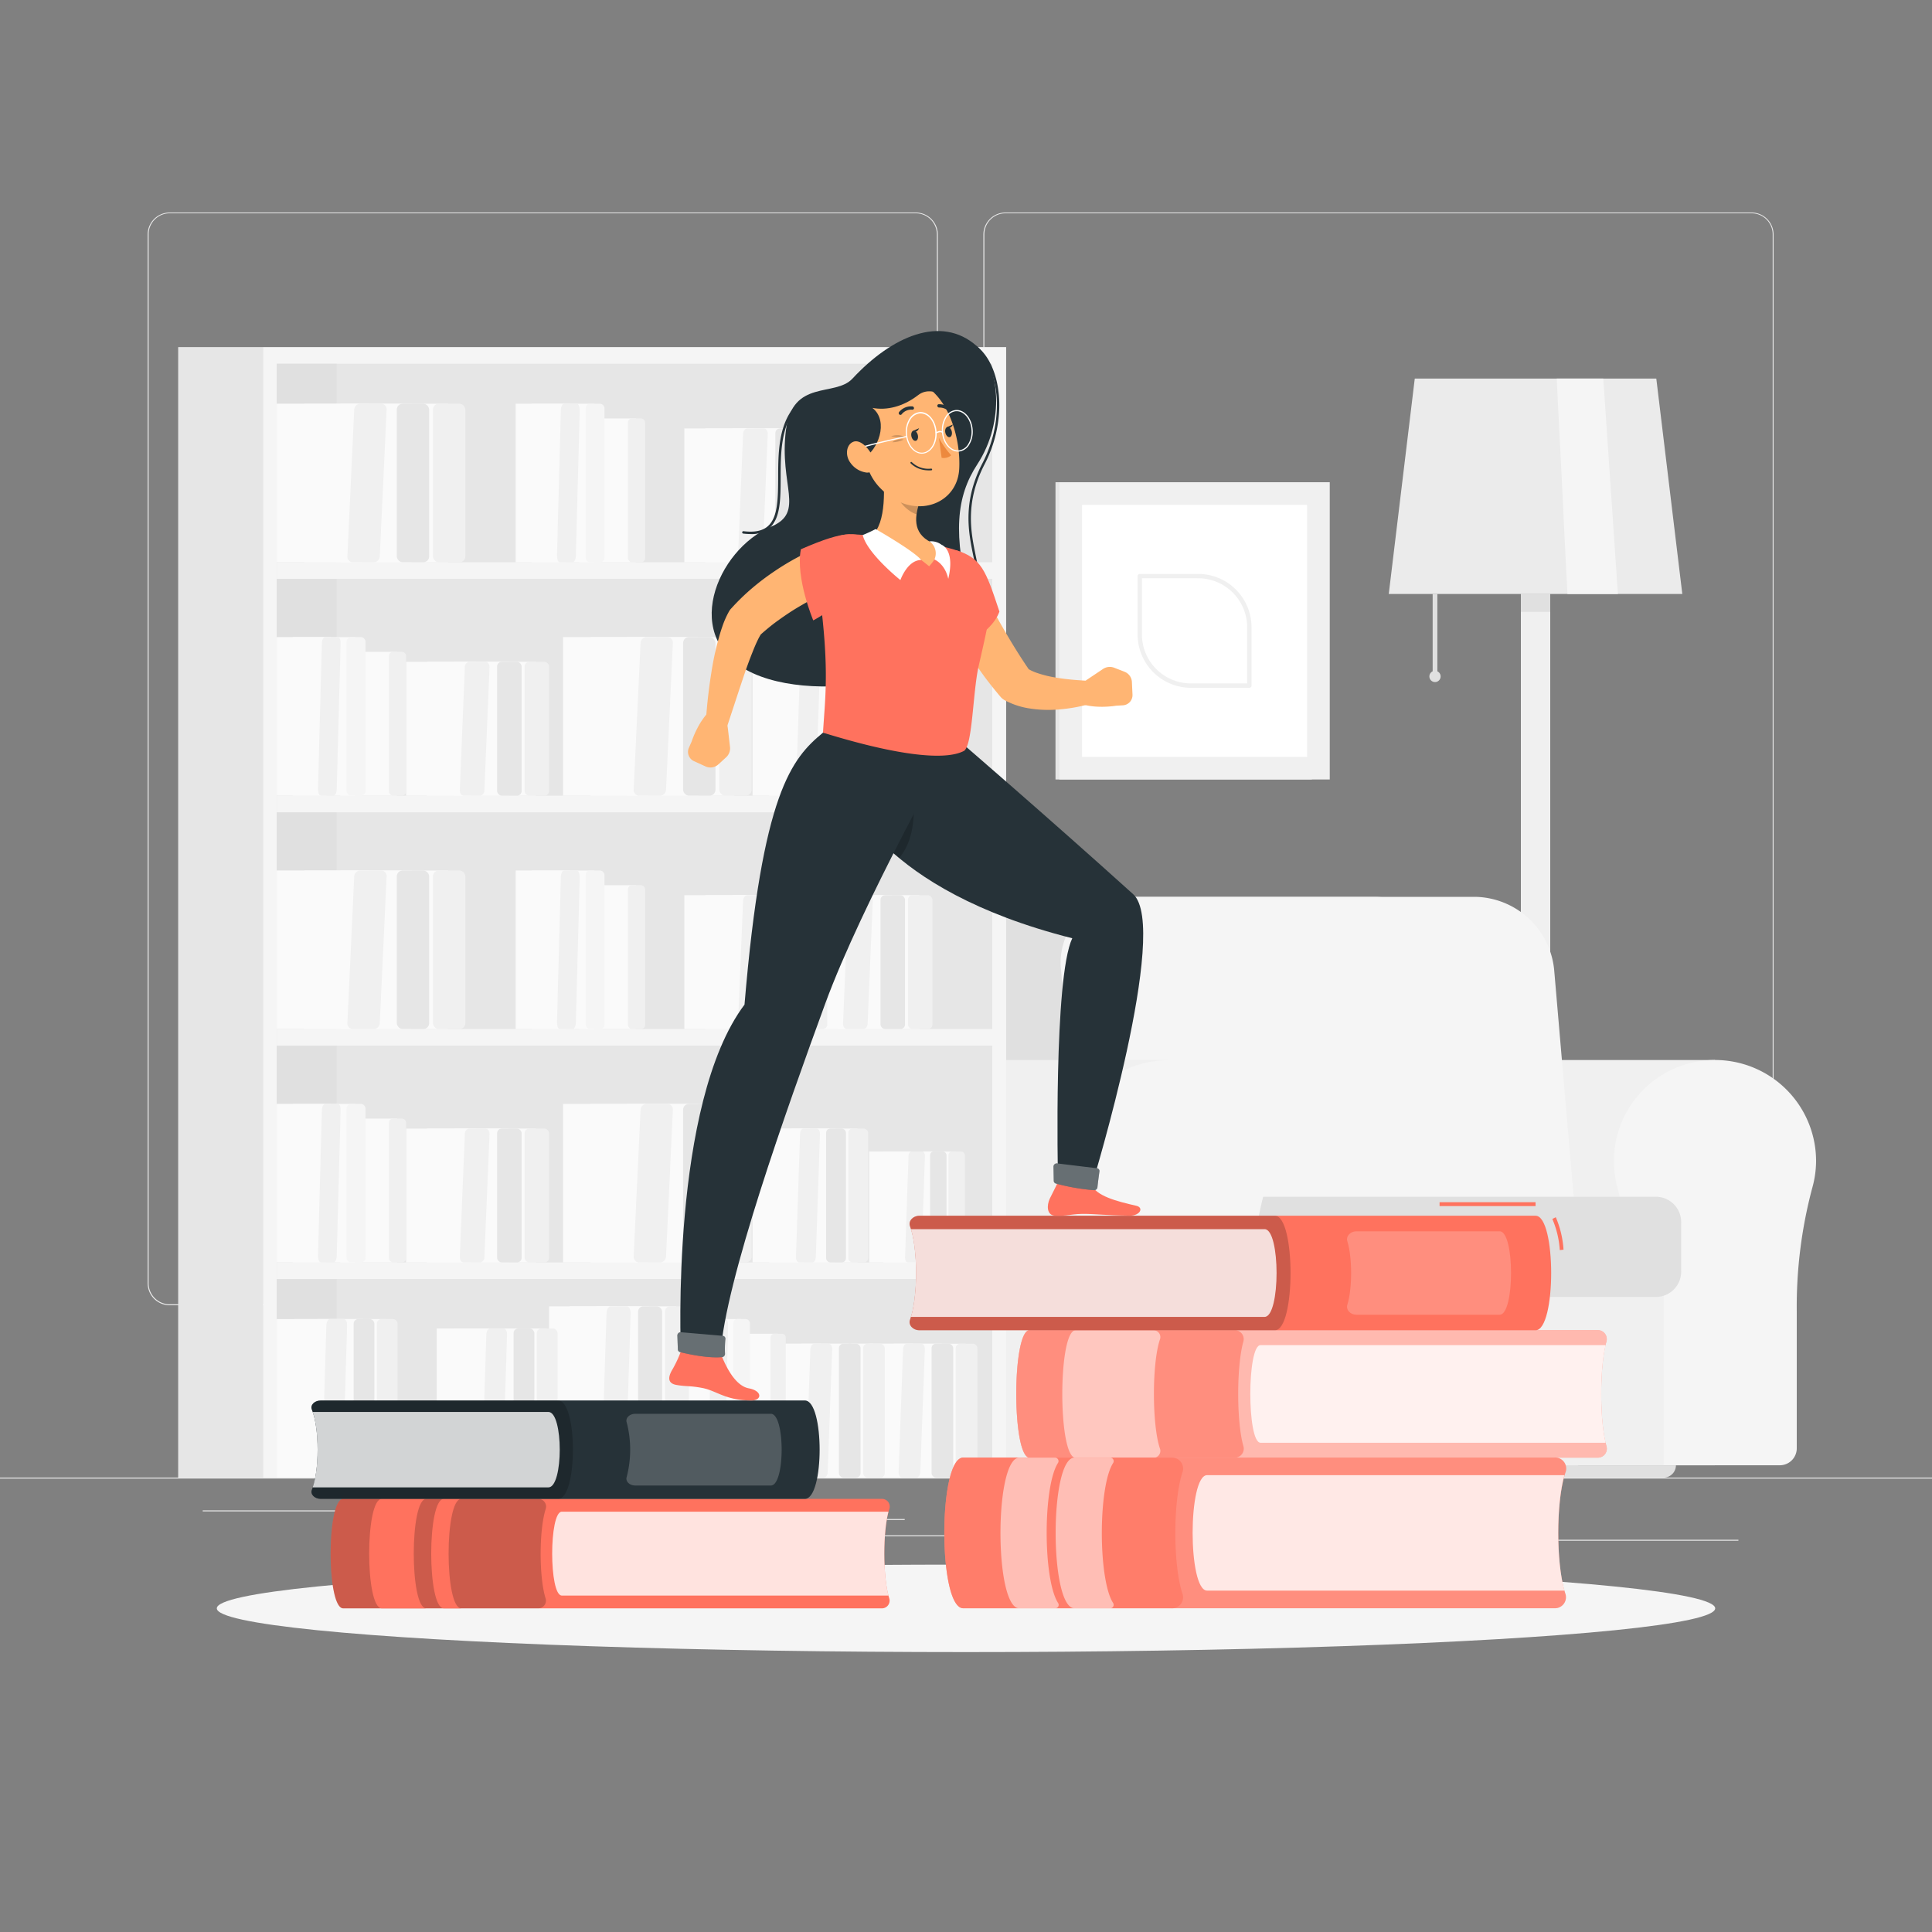 <svg xmlns="http://www.w3.org/2000/svg" viewBox="0 0 500 500"><rect x="0" y="0" width="500" height="500" fill="#808080" stroke="none"/><g id="freepik--background-complete--inject-4"><rect y="382.4" width="500" height="0.25" style="fill:#ebebeb"></rect><rect x="394.67" y="398.49" width="55.23" height="0.25" style="fill:#ebebeb"></rect><rect x="321.81" y="393.25" width="8.69" height="0.25" style="fill:#ebebeb"></rect><rect x="372.47" y="389.21" width="19.19" height="0.25" style="fill:#ebebeb"></rect><rect x="52.46" y="390.89" width="43.19" height="0.25" style="fill:#ebebeb"></rect><rect x="215.33" y="397.35" width="45.72" height="0.25" style="fill:#ebebeb"></rect><rect x="140.46" y="393.12" width="93.68" height="0.25" style="fill:#ebebeb"></rect><path d="M242.72,332.09A5.71,5.71,0,0,1,237,337.8H43.91a5.71,5.71,0,0,1-5.7-5.71V60.66A5.71,5.71,0,0,1,43.91,55H237a5.71,5.71,0,0,1,5.71,5.71m-.25,0A5.47,5.47,0,0,0,237,55.2H43.91a5.46,5.46,0,0,0-5.45,5.46V332.09a5.46,5.46,0,0,0,5.45,5.46H237a5.47,5.47,0,0,0,5.46-5.46" style="fill:#ebebeb"></path><path d="M453.31,337.8H260.21a5.72,5.72,0,0,1-5.71-5.71V60.66A5.72,5.72,0,0,1,260.21,55h193.1A5.71,5.71,0,0,1,459,60.66V332.09A5.71,5.71,0,0,1,453.31,337.8ZM260.21,55.2a5.47,5.47,0,0,0-5.46,5.46V332.09a5.47,5.47,0,0,0,5.46,5.46h193.1a5.47,5.47,0,0,0,5.46-5.46V60.66a5.47,5.47,0,0,0-5.46-5.46Z" style="fill:#ebebeb"></path><rect x="273.16" y="124.8" width="66.35" height="76.93" style="fill:#e6e6e6"></rect><rect x="274.16" y="124.8" width="69.98" height="76.93" style="fill:#f0f0f0"></rect><rect x="276.55" y="134.14" width="65.21" height="58.25" transform="translate(472.42 -145.88) rotate(90)" style="fill:#fff"></rect><path d="M323.32,178H308.2a13.81,13.81,0,0,1-13.79-13.8V149.09a.56.56,0,0,1,.56-.56h15.12a13.81,13.81,0,0,1,13.8,13.8v15.12A.56.56,0,0,1,323.32,178Zm-27.79-28.35v14.55a12.69,12.69,0,0,0,12.67,12.67h14.56V162.33a12.68,12.68,0,0,0-12.67-12.67Z" style="fill:#f0f0f0"></path><polygon points="435.38 153.72 359.41 153.72 366.14 97.98 428.65 97.98 435.38 153.72" style="fill:#ebebeb"></polygon><rect x="370.77" y="153.71" width="1.22" height="21.35" style="fill:#e0e0e0"></rect><circle cx="371.38" cy="175.06" r="1.46" style="fill:#e0e0e0"></circle><polygon points="418.71 153.72 405.65 153.72 402.88 97.98 414.93 97.98 418.71 153.72" style="fill:#f5f5f5"></polygon><rect x="393.6" y="153.71" width="7.6" height="228.68" style="fill:#f0f0f0"></rect><path d="M409.42,382.4H385.37a5.13,5.13,0,0,1,5.12-5.13H404.3a5.13,5.13,0,0,1,5.12,5.13Z" style="fill:#f0f0f0"></path><rect x="393.6" y="153.71" width="7.6" height="4.64" style="fill:#e0e0e0"></rect><path d="M388.58,274.33h0c-.61,0-1.22,0-1.84.06a26.14,26.14,0,0,0-23.42,32.9,131.18,131.18,0,0,1,4.1,34.07v33.46a4.38,4.38,0,0,0,4.39,4.39h72V274.33Z" style="fill:#f0f0f0"></path><path d="M470,300.48a26.16,26.16,0,1,0-51.42,6.81,131.18,131.18,0,0,1,4.1,34.07v33.46a4.38,4.38,0,0,0,4.39,4.39h33.54a4.39,4.39,0,0,0,4.39-4.39V339.4a119.36,119.36,0,0,1,4-31.93A26,26,0,0,0,470,300.48Z" style="fill:#f5f5f5"></path><rect x="311.3" y="315.53" width="119.26" height="63.68" style="fill:#f0f0f0"></rect><path d="M355.84,232.1h-88a17.88,17.88,0,0,0-18.1,19.79l6.7,78H384l-6.7-78A22,22,0,0,0,355.84,232.1Z" style="fill:#e0e0e0"></path><path d="M381.72,232.1h-89.9a17,17,0,0,0-17.23,18.84l6.79,79H409l-6.79-79A20.92,20.92,0,0,0,381.72,232.1Z" style="fill:#f5f5f5"></path><path d="M313.26,309.72H428.54a6.55,6.55,0,0,1,6.55,6.55V329.1a6.55,6.55,0,0,1-6.55,6.55H313.26a2,2,0,0,1-2-2v-22A2,2,0,0,1,313.26,309.72Z" style="fill:#e0e0e0"></path><path d="M247.05,274.33h0q-.92,0-1.83.06a26.17,26.17,0,0,0-23.43,32.9,130.75,130.75,0,0,1,4.1,34.07v33.46a4.39,4.39,0,0,0,4.39,4.39h72V274.33Z" style="fill:#f0f0f0"></path><path d="M328.44,300.48A26.16,26.16,0,1,0,277,307.29a130.75,130.75,0,0,1,4.1,34.07v33.46a4.39,4.39,0,0,0,4.4,4.39h33.53a4.38,4.38,0,0,0,4.39-4.39V339.4a119.37,119.37,0,0,1,4.06-31.93A26.38,26.38,0,0,0,328.44,300.48Z" style="fill:#f5f5f5"></path><path d="M430.54,382.4H248.92a3.19,3.19,0,0,1-3.19-3.19h188A3.19,3.19,0,0,1,430.54,382.4Z" style="fill:#e0e0e0"></path><rect x="46.11" y="89.83" width="21.92" height="292.57" style="fill:#e6e6e6"></rect><rect x="68.03" y="89.83" width="192.37" height="292.57" transform="translate(328.42 472.23) rotate(180)" style="fill:#f5f5f5"></rect><rect x="20.08" y="145.68" width="288.26" height="185.18" transform="translate(402.48 74.06) rotate(90)" style="fill:#e6e6e6"></rect><rect x="-64.76" y="230.52" width="288.26" height="15.5" transform="translate(317.64 158.9) rotate(90)" style="fill:#e0e0e0"></rect><rect x="163.03" y="235.3" width="4.3" height="187.13" transform="translate(494.05 163.68) rotate(90)" style="fill:#f5f5f5"></rect><rect x="163.03" y="174.9" width="4.3" height="187.13" transform="translate(433.65 103.28) rotate(90)" style="fill:#f5f5f5"></rect><rect x="163.03" y="114.5" width="4.31" height="187.13" transform="translate(373.25 42.88) rotate(90)" style="fill:#f5f5f5"></rect><rect x="163.03" y="54.1" width="4.3" height="187.13" transform="translate(312.85 -17.52) rotate(90)" style="fill:#f5f5f5"></rect><rect x="88.11" y="104.48" width="27.83" height="41.03" transform="translate(204.06 250) rotate(180)" style="fill:#fafafa"></rect><rect x="112.05" y="104.48" width="8.38" height="41.03" rx="1.52" style="fill:#f0f0f0"></rect><rect x="78.75" y="104.48" width="27.83" height="41.03" transform="translate(185.32 250) rotate(180)" style="fill:#fafafa"></rect><rect x="102.69" y="104.48" width="8.38" height="41.03" rx="1.52" style="fill:#e6e6e6"></rect><polygon points="71.62 104.48 95.64 104.48 93.73 145.52 71.62 145.52 71.62 104.48" style="fill:#fafafa"></polygon><path d="M98.74,104.48H93.13a1.62,1.62,0,0,0-1.46,1.66l-1.76,37.72a1.47,1.47,0,0,0,1.31,1.66h5.61a1.64,1.64,0,0,0,1.46-1.66l1.76-37.72A1.46,1.46,0,0,0,98.74,104.48Z" style="fill:#f0f0f0"></path><rect x="216.82" y="110.88" width="21.1" height="34.64" transform="translate(454.74 256.39) rotate(180)" style="fill:#fafafa"></rect><rect x="234.97" y="110.88" width="6.35" height="34.64" rx="1.21" style="fill:#f0f0f0"></rect><rect x="209.72" y="110.88" width="21.1" height="34.64" transform="translate(440.53 256.39) rotate(180)" style="fill:#fafafa"></rect><rect x="227.87" y="110.88" width="6.35" height="34.64" rx="1.21" style="fill:#e6e6e6"></rect><polygon points="204.31 110.88 222.52 110.88 221.07 145.52 204.31 145.52 204.31 110.88" style="fill:#fafafa"></polygon><path d="M224.87,110.88h-4.25c-.58,0-1.07.63-1.11,1.4l-1.33,31.84c0,.77.41,1.4,1,1.4h4.26c.58,0,1.07-.63,1.1-1.4l1.34-31.84C225.9,111.51,225.45,110.88,224.87,110.88Z" style="fill:#f0f0f0"></path><rect x="189.61" y="110.88" width="21.1" height="34.64" transform="translate(400.32 256.39) rotate(180)" style="fill:#fafafa"></rect><rect x="207.76" y="110.88" width="6.35" height="34.64" rx="1.21" style="fill:#f0f0f0"></rect><rect x="182.51" y="110.88" width="21.1" height="34.64" transform="translate(386.12 256.39) rotate(180)" style="fill:#fafafa"></rect><rect x="200.66" y="110.88" width="6.35" height="34.64" rx="1.21" style="fill:#e6e6e6"></rect><polygon points="177.11 110.88 195.31 110.88 193.87 145.52 177.11 145.52 177.11 110.88" style="fill:#fafafa"></polygon><path d="M197.67,110.88h-4.26c-.58,0-1.07.63-1.1,1.4L191,144.12c0,.77.42,1.4,1,1.4h4.25c.58,0,1.07-.63,1.11-1.4l1.33-31.84C198.69,111.51,198.25,110.88,197.67,110.88Z" style="fill:#f0f0f0"></path><rect x="149.87" y="108.28" width="14.71" height="37.23" transform="translate(314.44 253.8) rotate(180)" style="fill:#fafafa"></rect><rect x="162.52" y="108.28" width="4.43" height="37.23" rx="1.05" style="fill:#f0f0f0"></rect><rect x="137.61" y="104.48" width="16.21" height="41.03" transform="translate(291.43 250) rotate(180)" style="fill:#fafafa"></rect><rect x="151.56" y="104.48" width="4.88" height="41.03" rx="1.16" style="fill:#f5f5f5"></rect><polygon points="133.46 104.48 147.45 104.48 146.34 145.52 133.46 145.52 133.46 104.48" style="fill:#fafafa"></polygon><path d="M149.26,104.48H146c-.44,0-.83.74-.85,1.66l-1,37.72c0,.91.31,1.66.76,1.66h3.27c.44,0,.82-.75.85-1.66l1-37.72C150,105.22,149.7,104.48,149.26,104.48Z" style="fill:#f0f0f0"></path><rect x="162.21" y="164.88" width="27.83" height="41.03" transform="translate(352.25 370.8) rotate(180)" style="fill:#fafafa"></rect><rect x="186.15" y="164.88" width="8.38" height="41.03" rx="1.52" style="fill:#f0f0f0"></rect><rect x="152.84" y="164.88" width="27.83" height="41.03" transform="translate(333.52 370.8) rotate(180)" style="fill:#fafafa"></rect><rect x="176.78" y="164.88" width="8.38" height="41.03" rx="1.52" style="fill:#e6e6e6"></rect><polygon points="145.72 164.88 169.73 164.88 167.82 205.92 145.72 205.92 145.72 164.88" style="fill:#fafafa"></polygon><path d="M172.84,164.88h-5.61a1.62,1.62,0,0,0-1.46,1.66L164,204.26a1.46,1.46,0,0,0,1.31,1.66h5.61a1.64,1.64,0,0,0,1.46-1.66l1.75-37.72A1.45,1.45,0,0,0,172.84,164.88Z" style="fill:#f0f0f0"></path><rect x="204.87" y="171.28" width="17.05" height="34.64" transform="translate(426.79 377.19) rotate(180)" style="fill:#fafafa"></rect><rect x="219.54" y="171.28" width="5.13" height="34.64" rx="1.09" style="fill:#f0f0f0"></rect><rect x="199.13" y="171.28" width="17.05" height="34.64" transform="translate(415.31 377.19) rotate(180)" style="fill:#fafafa"></rect><rect x="213.8" y="171.28" width="5.13" height="34.64" rx="1.09" style="fill:#e6e6e6"></rect><polygon points="194.76 171.28 209.48 171.28 208.31 205.92 194.76 205.92 194.76 171.28" style="fill:#fafafa"></polygon><path d="M211.38,171.28h-3.44c-.47,0-.87.63-.89,1.4L206,204.52c0,.77.33,1.4.8,1.4h3.44c.47,0,.87-.63.89-1.4l1.08-31.84C212.21,171.91,211.85,171.28,211.38,171.28Z" style="fill:#f0f0f0"></path><rect x="233.31" y="177.22" width="14.12" height="28.69" transform="translate(480.75 383.14) rotate(180)" style="fill:#fafafa"></rect><rect x="245.46" y="177.22" width="4.25" height="28.69" rx="0.9" style="fill:#f0f0f0"></rect><rect x="228.56" y="177.22" width="14.12" height="28.69" transform="translate(471.24 383.14) rotate(180)" style="fill:#fafafa"></rect><rect x="240.71" y="177.22" width="4.25" height="28.69" rx="0.9" style="fill:#e6e6e6"></rect><polygon points="224.94 177.22 237.13 177.22 236.16 205.92 224.94 205.92 224.94 177.22" style="fill:#fafafa"></polygon><path d="M238.71,177.22h-2.85c-.39,0-.72.52-.74,1.16l-.89,26.38c0,.64.27,1.16.66,1.16h2.85c.38,0,.72-.52.74-1.16l.89-26.38C239.39,177.74,239.09,177.22,238.71,177.22Z" style="fill:#f0f0f0"></path><rect x="117.61" y="171.28" width="21.1" height="34.64" transform="translate(256.31 377.19) rotate(180)" style="fill:#fafafa"></rect><rect x="135.76" y="171.28" width="6.35" height="34.64" rx="1.21" style="fill:#f0f0f0"></rect><rect x="110.5" y="171.28" width="21.1" height="34.64" transform="translate(242.11 377.19) rotate(180)" style="fill:#fafafa"></rect><rect x="128.65" y="171.28" width="6.35" height="34.64" rx="1.21" style="fill:#e6e6e6"></rect><polygon points="105.1 171.28 123.31 171.28 121.86 205.92 105.1 205.92 105.1 171.28" style="fill:#fafafa"></polygon><path d="M125.66,171.28h-4.25a1.33,1.33,0,0,0-1.11,1.4L119,204.52c0,.77.41,1.4,1,1.4h4.25a1.33,1.33,0,0,0,1.11-1.4l1.33-31.84C126.69,171.91,126.24,171.28,125.66,171.28Z" style="fill:#f0f0f0"></path><rect x="88.02" y="168.68" width="14.71" height="37.23" transform="translate(190.75 374.6) rotate(180)" style="fill:#fafafa"></rect><rect x="100.67" y="168.68" width="4.43" height="37.23" rx="1.05" style="fill:#f0f0f0"></rect><rect x="75.77" y="164.88" width="16.21" height="41.03" transform="translate(167.75 370.8) rotate(180)" style="fill:#fafafa"></rect><rect x="89.71" y="164.88" width="4.88" height="41.03" rx="1.16" style="fill:#f5f5f5"></rect><polygon points="71.62 164.88 85.61 164.88 84.5 205.92 71.62 205.92 71.62 164.88" style="fill:#fafafa"></polygon><path d="M87.42,164.88H84.15c-.45,0-.83.74-.85,1.66l-1,37.72c0,.91.32,1.66.77,1.66H86.3c.45,0,.83-.75.85-1.66l1-37.72C88.2,165.62,87.86,164.88,87.42,164.88Z" style="fill:#f0f0f0"></path><rect x="88.11" y="225.28" width="27.83" height="41.03" transform="translate(204.06 491.6) rotate(180)" style="fill:#fafafa"></rect><rect x="112.05" y="225.28" width="8.38" height="41.03" rx="1.52" style="fill:#f0f0f0"></rect><rect x="78.75" y="225.28" width="27.83" height="41.03" transform="translate(185.32 491.6) rotate(180)" style="fill:#fafafa"></rect><rect x="102.69" y="225.28" width="8.38" height="41.03" rx="1.52" style="fill:#e6e6e6"></rect><polygon points="71.62 225.28 95.64 225.28 93.73 266.32 71.62 266.32 71.62 225.28" style="fill:#fafafa"></polygon><path d="M98.74,225.28H93.13a1.62,1.62,0,0,0-1.46,1.66l-1.76,37.72a1.47,1.47,0,0,0,1.31,1.66h5.61a1.64,1.64,0,0,0,1.46-1.66l1.76-37.72A1.46,1.46,0,0,0,98.74,225.28Z" style="fill:#f0f0f0"></path><rect x="216.82" y="231.68" width="21.1" height="34.64" transform="translate(454.74 497.99) rotate(180)" style="fill:#fafafa"></rect><rect x="234.97" y="231.68" width="6.35" height="34.64" rx="1.21" style="fill:#f0f0f0"></rect><rect x="209.72" y="231.68" width="21.1" height="34.64" transform="translate(440.53 497.99) rotate(180)" style="fill:#fafafa"></rect><rect x="227.87" y="231.68" width="6.35" height="34.64" rx="1.21" style="fill:#e6e6e6"></rect><polygon points="204.31 231.68 222.52 231.68 221.07 266.32 204.31 266.32 204.31 231.68" style="fill:#fafafa"></polygon><path d="M224.87,231.68h-4.25c-.58,0-1.07.63-1.11,1.4l-1.33,31.84c0,.77.41,1.4,1,1.4h4.26c.58,0,1.07-.63,1.1-1.4l1.34-31.84C225.9,232.31,225.45,231.68,224.87,231.68Z" style="fill:#f0f0f0"></path><rect x="189.61" y="231.68" width="21.1" height="34.64" transform="translate(400.32 497.99) rotate(180)" style="fill:#fafafa"></rect><rect x="207.76" y="231.68" width="6.35" height="34.64" rx="1.21" style="fill:#f0f0f0"></rect><rect x="182.51" y="231.68" width="21.1" height="34.64" transform="translate(386.12 497.99) rotate(180)" style="fill:#fafafa"></rect><rect x="200.66" y="231.68" width="6.35" height="34.64" rx="1.21" style="fill:#e6e6e6"></rect><polygon points="177.11 231.68 195.31 231.68 193.87 266.32 177.11 266.32 177.11 231.68" style="fill:#fafafa"></polygon><path d="M197.67,231.68h-4.26c-.58,0-1.07.63-1.1,1.4L191,264.92c0,.77.42,1.4,1,1.4h4.25c.58,0,1.07-.63,1.11-1.4l1.33-31.84C198.69,232.31,198.25,231.68,197.67,231.68Z" style="fill:#f0f0f0"></path><rect x="149.87" y="229.08" width="14.71" height="37.23" transform="translate(314.44 495.4) rotate(180)" style="fill:#fafafa"></rect><rect x="162.52" y="229.08" width="4.43" height="37.23" rx="1.05" style="fill:#f0f0f0"></rect><rect x="137.61" y="225.28" width="16.21" height="41.03" transform="translate(291.43 491.6) rotate(180)" style="fill:#fafafa"></rect><rect x="151.56" y="225.28" width="4.88" height="41.03" rx="1.16" style="fill:#f5f5f5"></rect><polygon points="133.46 225.28 147.45 225.28 146.34 266.32 133.46 266.32 133.46 225.28" style="fill:#fafafa"></polygon><path d="M149.26,225.28H146c-.44,0-.83.74-.85,1.66l-1,37.72c0,.91.31,1.66.76,1.66h3.27c.44,0,.82-.75.85-1.66l1-37.72C150,226,149.7,225.28,149.26,225.28Z" style="fill:#f0f0f0"></path><rect x="82.19" y="341.36" width="17.83" height="41.03" transform="translate(182.2 723.76) rotate(180)" style="fill:#fafafa"></rect><rect x="97.52" y="341.36" width="5.37" height="41.03" rx="1.21" style="fill:#f0f0f0"></rect><rect x="76.18" y="341.36" width="17.83" height="41.03" transform="translate(170.2 723.76) rotate(180)" style="fill:#fafafa"></rect><rect x="91.52" y="341.36" width="5.37" height="41.03" rx="1.21" style="fill:#e6e6e6"></rect><polygon points="71.62 341.37 87 341.37 85.78 382.4 71.62 382.4 71.62 341.37" style="fill:#fafafa"></polygon><path d="M89,341.36H85.4c-.49,0-.91.75-.94,1.66l-1.12,37.72c0,.92.35,1.66.84,1.66h3.59c.49,0,.91-.74.94-1.66L89.83,343C89.86,342.11,89.48,341.36,89,341.36Z" style="fill:#f0f0f0"></path><rect x="231.36" y="347.76" width="18.59" height="34.64" transform="translate(481.31 730.16) rotate(180)" style="fill:#fafafa"></rect><rect x="247.35" y="347.76" width="5.6" height="34.64" rx="1.14" style="fill:#f0f0f0"></rect><rect x="225.1" y="347.76" width="18.59" height="34.64" transform="translate(468.79 730.16) rotate(180)" style="fill:#fafafa"></rect><rect x="241.09" y="347.76" width="5.6" height="34.64" rx="1.14" style="fill:#e6e6e6"></rect><polygon points="220.34 347.76 236.38 347.76 235.1 382.4 220.34 382.4 220.34 347.76" style="fill:#fafafa"></polygon><path d="M238.46,347.76h-3.75c-.51,0-1,.63-1,1.4L232.56,381c0,.77.36,1.4.87,1.4h3.75c.51,0,.95-.63,1-1.4l1.17-31.84C239.36,348.39,239,347.76,238.46,347.76Z" style="fill:#f0f0f0"></path><rect x="207.38" y="347.76" width="18.59" height="34.64" transform="translate(433.35 730.16) rotate(180)" style="fill:#fafafa"></rect><rect x="223.37" y="347.76" width="5.6" height="34.64" rx="1.14" style="fill:#f0f0f0"></rect><rect x="201.12" y="347.76" width="18.59" height="34.64" transform="translate(420.83 730.16) rotate(180)" style="fill:#fafafa"></rect><rect x="217.11" y="347.76" width="5.6" height="34.64" rx="1.14" style="fill:#e6e6e6"></rect><polygon points="196.36 347.76 212.4 347.76 211.13 382.4 196.36 382.4 196.36 347.76" style="fill:#fafafa"></polygon><path d="M214.48,347.76h-3.75c-.51,0-.95.63-1,1.4L208.58,381c0,.77.36,1.4.87,1.4h3.75c.51,0,1-.63,1-1.4l1.17-31.84C215.38,348.39,215,347.76,214.48,347.76Z" style="fill:#f0f0f0"></path><rect x="188.3" y="345.17" width="12.96" height="37.23" transform="translate(389.55 727.57) rotate(180)" style="fill:#fafafa"></rect><path d="M200.43,345.17h1.93a1,1,0,0,1,1,1v35.26a1,1,0,0,1-1,1h-1.93a1,1,0,0,1-1-1V346.15A1,1,0,0,1,200.43,345.17Z" style="fill:#f0f0f0"></path><rect x="177.5" y="341.36" width="14.28" height="41.03" transform="translate(369.28 723.76) rotate(180)" style="fill:#fafafa"></rect><rect x="189.78" y="341.36" width="4.3" height="41.03" rx="1.09" style="fill:#f5f5f5"></rect><polygon points="173.84 341.37 186.17 341.37 185.19 382.4 173.84 382.4 173.84 341.37" style="fill:#fafafa"></polygon><path d="M187.76,341.36h-2.88c-.39,0-.73.75-.75,1.66l-.9,37.72c0,.92.28,1.66.67,1.66h2.88c.39,0,.73-.74.75-1.66l.9-37.72C188.45,342.11,188.15,341.36,187.76,341.36Z" style="fill:#f0f0f0"></path><rect x="162.21" y="285.68" width="27.83" height="41.03" transform="translate(352.25 612.4) rotate(180)" style="fill:#fafafa"></rect><rect x="186.15" y="285.68" width="8.38" height="41.03" rx="1.52" style="fill:#f0f0f0"></rect><rect x="152.84" y="285.68" width="27.83" height="41.03" transform="translate(333.52 612.4) rotate(180)" style="fill:#fafafa"></rect><rect x="176.78" y="285.68" width="8.38" height="41.03" rx="1.52" style="fill:#e6e6e6"></rect><polygon points="145.72 285.68 169.73 285.68 167.82 326.72 145.72 326.72 145.72 285.68" style="fill:#fafafa"></polygon><path d="M172.84,285.68h-5.61a1.63,1.63,0,0,0-1.46,1.66L164,325.06a1.46,1.46,0,0,0,1.31,1.66h5.61a1.64,1.64,0,0,0,1.46-1.66l1.75-37.72A1.46,1.46,0,0,0,172.84,285.68Z" style="fill:#f0f0f0"></path><rect x="204.87" y="292.08" width="17.05" height="34.64" transform="translate(426.79 618.79) rotate(180)" style="fill:#fafafa"></rect><rect x="219.54" y="292.08" width="5.13" height="34.64" rx="1.09" style="fill:#f0f0f0"></rect><rect x="199.13" y="292.08" width="17.05" height="34.64" transform="translate(415.31 618.79) rotate(180)" style="fill:#fafafa"></rect><rect x="213.8" y="292.08" width="5.13" height="34.64" rx="1.09" style="fill:#e6e6e6"></rect><polygon points="194.76 292.08 209.48 292.08 208.31 326.72 194.76 326.72 194.76 292.08" style="fill:#fafafa"></polygon><path d="M211.38,292.08h-3.44c-.47,0-.87.63-.89,1.4L206,325.32c0,.77.33,1.4.8,1.4h3.44c.47,0,.87-.63.89-1.4l1.08-31.84C212.21,292.71,211.85,292.08,211.38,292.08Z" style="fill:#f0f0f0"></path><rect x="233.31" y="298.02" width="14.12" height="28.69" transform="translate(480.75 624.74) rotate(180)" style="fill:#fafafa"></rect><rect x="245.46" y="298.02" width="4.25" height="28.69" rx="0.9" style="fill:#f0f0f0"></rect><rect x="228.56" y="298.02" width="14.12" height="28.69" transform="translate(471.24 624.74) rotate(180)" style="fill:#fafafa"></rect><rect x="240.71" y="298.02" width="4.25" height="28.69" rx="0.9" style="fill:#e6e6e6"></rect><polygon points="224.94 298.02 237.13 298.02 236.16 326.72 224.94 326.72 224.94 298.02" style="fill:#fafafa"></polygon><path d="M238.71,298h-2.85c-.39,0-.72.52-.74,1.16l-.89,26.38c0,.64.27,1.16.66,1.16h2.85c.38,0,.72-.52.74-1.16l.89-26.38C239.39,298.54,239.09,298,238.71,298Z" style="fill:#f0f0f0"></path><rect x="117.61" y="292.08" width="21.1" height="34.64" transform="translate(256.31 618.79) rotate(180)" style="fill:#fafafa"></rect><rect x="135.76" y="292.08" width="6.35" height="34.64" rx="1.21" style="fill:#f0f0f0"></rect><rect x="110.5" y="292.08" width="21.1" height="34.64" transform="translate(242.11 618.79) rotate(180)" style="fill:#fafafa"></rect><rect x="128.65" y="292.08" width="6.35" height="34.64" rx="1.21" style="fill:#e6e6e6"></rect><polygon points="105.1 292.08 123.31 292.08 121.86 326.72 105.1 326.72 105.1 292.08" style="fill:#fafafa"></polygon><path d="M125.66,292.08h-4.25a1.33,1.33,0,0,0-1.11,1.4L119,325.32c0,.77.41,1.4,1,1.4h4.25a1.33,1.33,0,0,0,1.11-1.4l1.33-31.84C126.69,292.71,126.24,292.08,125.66,292.08Z" style="fill:#f0f0f0"></path><rect x="88.02" y="289.48" width="14.71" height="37.23" transform="translate(190.75 616.2) rotate(180)" style="fill:#fafafa"></rect><rect x="100.67" y="289.48" width="4.43" height="37.23" rx="1.05" style="fill:#f0f0f0"></rect><rect x="75.77" y="285.68" width="16.21" height="41.03" transform="translate(167.75 612.4) rotate(180)" style="fill:#fafafa"></rect><rect x="89.71" y="285.68" width="4.88" height="41.03" rx="1.16" style="fill:#f5f5f5"></rect><polygon points="71.62 285.68 85.61 285.68 84.5 326.72 71.62 326.72 71.62 285.68" style="fill:#fafafa"></polygon><path d="M87.42,285.68H84.15c-.45,0-.83.75-.85,1.66l-1,37.72c0,.91.32,1.66.77,1.66H86.3c.45,0,.83-.75.85-1.66l1-37.72C88.2,286.43,87.86,285.68,87.42,285.68Z" style="fill:#f0f0f0"></path><rect x="154.34" y="338.08" width="20.63" height="44.32" transform="translate(329.31 720.48) rotate(180)" style="fill:#fafafa"></rect><rect x="172.09" y="338.08" width="6.21" height="44.32" rx="1.36" style="fill:#f0f0f0"></rect><rect x="147.39" y="338.08" width="20.63" height="44.32" transform="translate(315.42 720.48) rotate(180)" style="fill:#fafafa"></rect><rect x="165.14" y="338.08" width="6.21" height="44.32" rx="1.36" style="fill:#e6e6e6"></rect><polygon points="142.11 338.08 159.91 338.08 158.5 382.4 142.11 382.4 142.11 338.08" style="fill:#fafafa"></polygon><path d="M162.22,338.08h-4.16c-.57,0-1.06.8-1.09,1.79l-1.3,40.74c0,1,.4,1.79,1,1.79h4.16c.57,0,1-.8,1.08-1.79l1.3-40.74C163.22,338.88,162.78,338.08,162.22,338.08Z" style="fill:#f0f0f0"></path><rect x="123.59" y="343.82" width="17.83" height="38.58" transform="translate(265 726.22) rotate(180)" style="fill:#fafafa"></rect><rect x="138.92" y="343.82" width="5.37" height="38.58" rx="1.18" style="fill:#f0f0f0"></rect><rect x="117.58" y="343.82" width="17.83" height="38.58" transform="translate(252.99 726.22) rotate(180)" style="fill:#fafafa"></rect><rect x="132.92" y="343.82" width="5.37" height="38.58" rx="1.18" style="fill:#e6e6e6"></rect><polygon points="113.02 343.82 128.4 343.82 127.18 382.4 113.02 382.4 113.02 343.82" style="fill:#fafafa"></polygon><path d="M130.39,343.82H126.8c-.49,0-.91.7-.94,1.56l-1.12,35.46c0,.86.34,1.56.83,1.56h3.6c.49,0,.91-.7.93-1.56l1.13-35.46C131.26,344.52,130.88,343.82,130.39,343.82Z" style="fill:#f0f0f0"></path></g><g id="freepik--Shadow--inject-4"><ellipse id="freepik--path--inject-4" cx="250" cy="416.24" rx="193.89" ry="11.32" style="fill:#f5f5f5"></ellipse></g><g id="freepik--Books--inject-4"><path d="M230.13,413.62a2,2,0,0,1-2,2.62H88.83c-4.35,0-4.35-28.33,0-28.33H228.17a2,2,0,0,1,2,2.61C228.43,395.92,228.43,408.23,230.13,413.62Z" style="fill:#FF725E"></path><path d="M229.93,391.22H145.4c-3.33,0-3.33,21.71,0,21.71h84.53C228.5,407.48,228.5,396.66,229.93,391.22Z" style="fill:#fff;opacity:0.8"></path><path d="M141.19,413.62a2,2,0,0,1-2,2.62H88.83c-4.35,0-4.35-28.33,0-28.33h50.4a2,2,0,0,1,2,2.61C139.49,395.92,139.49,408.23,141.19,413.62Z" style="opacity:0.2"></path><path d="M110.31,387.91H98.8c-4.35,0-4.35,28.33,0,28.33h11.51C106,416.24,106,387.91,110.31,387.91Z" style="fill:#FF725E"></path><path d="M119.38,387.91h-4.52c-4.35,0-4.35,28.33,0,28.33h4.52C115,416.24,115,387.91,119.38,387.91Z" style="fill:#FF725E"></path><path d="M80.71,385.56c-.48,1.16.7,2.35,2.3,2.35H208.29c5.11,0,5.11-25.47,0-25.47H83c-1.6,0-2.78,1.18-2.3,2.35C82.7,369.64,82.7,380.71,80.71,385.56Z" style="fill:#263238"></path><path d="M80.71,385.56c-.48,1.16.7,2.35,2.3,2.35h61.43c5.11,0,5.11-25.47,0-25.47H83c-1.6,0-2.78,1.18-2.3,2.35C82.7,369.64,82.7,380.71,80.71,385.56Z" style="opacity:0.2"></path><path d="M80.93,365.41h61c3.91,0,3.91,19.52,0,19.52h-61C82.61,380,82.61,370.31,80.93,365.41Z" style="fill:#fff;opacity:0.8"></path><path d="M162.19,368.12c-.38-1.13.72-2.23,2.24-2.23H199.5c3.72,0,3.72,18.56,0,18.56H164.43c-1.52,0-2.62-1.09-2.24-2.22A28.1,28.1,0,0,0,162.19,368.12Z" style="fill:#fff;opacity:0.2"></path><path d="M415.73,374.19a2.33,2.33,0,0,1-2.07,3.05H266.46c-4.6,0-4.6-33,0-33h147.2a2.33,2.33,0,0,1,2.07,3C413.94,353.59,413.94,367.92,415.73,374.19Z" style="fill:#FF725E"></path><path d="M415.73,374.19a2.33,2.33,0,0,1-2.07,3.05H266.46c-4.6,0-4.6-33,0-33h147.2a2.33,2.33,0,0,1,2.07,3C413.94,353.59,413.94,367.92,415.73,374.19Z" style="fill:#fff;opacity:0.5"></path><path d="M415.53,348.12H326.22c-3.52,0-3.52,25.26,0,25.26h89.31C414,367.05,414,354.46,415.53,348.12Z" style="fill:#fff;opacity:0.8"></path><path d="M321.77,374.19a2.33,2.33,0,0,1-2.07,3.05H266.46c-4.6,0-4.6-33,0-33H319.7a2.33,2.33,0,0,1,2.07,3C320,353.59,320,367.92,321.77,374.19Z" style="fill:#FF725E;opacity:0.6"></path><path d="M300.17,346.71a1.78,1.78,0,0,0-1.5-2.44h-20.3c-4.6,0-4.6,33,0,33h20.3a1.79,1.79,0,0,0,1.5-2.45C298.12,368.69,298.12,352.82,300.17,346.71Z" style="fill:#fff;opacity:0.5"></path><path d="M405.17,412.61a2.86,2.86,0,0,1-2.94,3.6l-152.94,0c-6.53,0-6.54-39,0-39l153,0a2.86,2.86,0,0,1,2.94,3.6C402.62,388.24,402.63,405.19,405.17,412.61Z" style="fill:#FF725E"></path><path d="M405.17,412.61a2.86,2.86,0,0,1-2.94,3.6l-152.94,0c-6.53,0-6.54-39,0-39l153,0a2.86,2.86,0,0,1,2.94,3.6C402.62,388.24,402.63,405.19,405.17,412.61Z" style="fill:#fff;opacity:0.2"></path><path d="M404.87,381.77l-92.47,0c-5,0-5,29.88,0,29.88l92.48,0C402.74,404.16,402.74,389.27,404.87,381.77Z" style="fill:#fff;opacity:0.8"></path><path d="M306.08,412.63a2.85,2.85,0,0,1-2.93,3.6H249.29c-6.53,0-6.54-39,0-39h53.86a2.86,2.86,0,0,1,2.94,3.6C303.54,388.26,303.54,405.2,306.08,412.63Z" style="fill:#FF725E;opacity:0.6"></path><path d="M273.82,378.59a.9.9,0,0,0-.86-1.35h-9.15c-6.52,0-6.52,39,0,39H273a.9.9,0,0,0,.86-1.35C269.89,408.86,269.89,384.61,273.82,378.59Z" style="fill:#fff;opacity:0.5"></path><path d="M288.1,378.59a.91.91,0,0,0-.86-1.36h-9.15c-6.52,0-6.52,39,0,39h9.15a.9.9,0,0,0,.85-1.35C284.17,408.86,284.17,384.6,288.1,378.59Z" style="fill:#fff;opacity:0.5"></path><path d="M403.67,323.52a24.31,24.31,0,0,0-1.93-8.06l.9-.44a25.3,25.3,0,0,1,2,8.4Z" style="fill:#FF725E"></path><rect x="372.56" y="311.13" width="24.84" height="1" style="fill:#FF725E"></rect><path d="M235.51,341.54c-.51,1.36.74,2.73,2.43,2.73H397.4c5.39,0,5.39-29.64,0-29.64H237.94c-1.69,0-2.94,1.38-2.43,2.74C237.61,323,237.61,335.89,235.51,341.54Z" style="fill:#FF725E"></path><path d="M235.51,341.54c-.51,1.36.74,2.73,2.43,2.73h92c5.4,0,5.4-29.64,0-29.64h-92c-1.69,0-2.94,1.38-2.43,2.74C237.61,323,237.61,335.89,235.51,341.54Z" style="opacity:0.2"></path><path d="M235.75,318.1h91.52c4.14,0,4.14,22.71,0,22.71H235.75C237.52,335.11,237.52,323.8,235.75,318.1Z" style="fill:#fff;opacity:0.8"></path><path d="M348.69,321.24c-.4-1.31.76-2.58,2.36-2.58h37.06c3.93,0,3.93,21.59,0,21.59H351.05c-1.6,0-2.76-1.27-2.36-2.59C350,333.51,350,325.4,348.69,321.24Z" style="fill:#fff;opacity:0.2"></path></g><g id="freepik--Character--inject-4"><path d="M220.6,98c-4.51,4.83-15.52,0-17.2,13.3-1.82,14.34,5.08,21.23-3.83,25-14,5.85-24,29.23-4.56,38s60.84-.42,56.18-18.29-3.74-27.46,1.76-35.88c7.25-11.13,5.7-25.43-.21-30.61C243.54,81.42,230.83,87,220.6,98Z" style="fill:#263238"></path><path d="M244.66,155.53a.3.3,0,0,1-.31-.27.3.3,0,0,1,.26-.35c3.86-.53,6.16-1.48,7.24-3,1.34-1.89.76-4.7,0-8.26-1.18-5.79-2.81-13.72,2.39-23.74,6.31-12.15,4-25.47-1.91-29.83a.31.31,0,0,1-.07-.43.32.32,0,0,1,.44-.07c6.16,4.51,8.54,18.19,2.09,30.62-5.09,9.82-3.49,17.63-2.33,23.33.76,3.7,1.36,6.63-.14,8.74-1.18,1.67-3.61,2.7-7.65,3.26Z" style="fill:#263238"></path><path d="M194.24,138.21a16,16,0,0,1-1.89-.12.31.31,0,0,1-.27-.35.31.31,0,0,1,.35-.27c2.84.35,4.9-.07,6.29-1.29,2.6-2.29,2.64-7.08,2.67-12.63,0-6.28.09-13.39,4.16-18.24a.31.31,0,1,1,.48.4c-3.93,4.68-4,11.67-4,17.85,0,5.69-.07,10.61-2.88,13.09A7.14,7.14,0,0,1,194.24,138.21Z" style="fill:#263238"></path><path d="M292.39,314.61c-6.67-.08-9.29-.5-12.36-.45s-3.8.59-7,.45c-2.16-.09-2.17-2.66-1.34-4.42.65-1.38,1.45-2.77,2.19-4.49l8.46.62c1.14,3.22,6.8,4.6,11.76,5.74C296.07,312.53,295.06,314.64,292.39,314.61Z" style="fill:#FF725E"></path><path d="M248.28,191.76s22.38,19.25,45,39.67c9.56,8.65-10.49,74.6-10.49,74.6-.42,1.41-7.88-.6-9-1.71,0,0-1.14-51.19,3.71-61.5-50.16-12.68-58-37.31-58-37.31l3.6-15.28Z" style="fill:#263238"></path><path d="M222.81,211.58a53.37,53.37,0,0,0,9.89,10.48c5-5.85,3.6-15.3,3.6-15.3Z" style="opacity:0.2"></path><path d="M284.53,303.18c-.14,1-.38,2.77-.51,4.08a.84.84,0,0,1-.86.76,53.66,53.66,0,0,1-9.9-1.72.75.75,0,0,1-.55-.71l-.07-3.65a.85.85,0,0,1,.93-.85l10.32,1.25A.73.73,0,0,1,284.53,303.18Z" style="fill:#263238"></path><path d="M284.53,303.18c-.14,1-.38,2.77-.51,4.08a.84.84,0,0,1-.86.76,53.66,53.66,0,0,1-9.9-1.72.75.75,0,0,1-.55-.71l-.07-3.65a.85.85,0,0,1,.93-.85l10.32,1.25A.73.73,0,0,1,284.53,303.18Z" style="fill:#fff;opacity:0.3"></path><path d="M194.47,362.44c-6.78,0-9-2.55-12.79-3.25-3.2-.6-4.05-.32-6.63-.77-2.16-.38-2.33-1.86-1-4.05a30.48,30.48,0,0,0,2.2-4.74l10.28.68c1.07,2.75,3.54,8.34,7.31,9C197.39,360,197.17,362.44,194.47,362.44Z" style="fill:#FF725E"></path><path d="M246.73,191.7s-23.65,42.05-33.17,68.06c-10,27.32-25.92,72-27.07,90.55-1.7.81-7.28.5-10.28-.68,0,0-2.78-64,16.47-89.64,4.59-54.91,12.21-63.69,20.31-70.38Z" style="fill:#263238"></path><path d="M187.73,346.52a27.08,27.08,0,0,0-.1,3.81.84.84,0,0,1-.78.89c-3.83.35-9.17-.88-10.86-1.3a.74.74,0,0,1-.56-.7l-.13-3.58a.85.85,0,0,1,.91-.86l10.84.93A.74.74,0,0,1,187.73,346.52Z" style="fill:#263238"></path><path d="M187.73,346.52a27.08,27.08,0,0,0-.1,3.81.84.84,0,0,1-.78.89c-3.83.35-9.17-.88-10.86-1.3a.74.74,0,0,1-.56-.7l-.13-3.58a.85.85,0,0,1,.91-.86l10.84.93A.74.74,0,0,1,187.73,346.52Z" style="fill:#fff;opacity:0.3"></path><path d="M253,150.45c1,1.89,2.08,4,3.18,6s2.21,4,3.33,5.95c2.26,3.93,4.62,7.78,7.15,11.41l-1.36-1.21a11.93,11.93,0,0,0,3.28,1.62,28.1,28.1,0,0,0,4.34,1.08c1.54.28,3.14.47,4.77.62s3.34.24,4.9.34h.21a2.8,2.8,0,0,1,.73,5.45,38.11,38.11,0,0,1-5.47,1.38,41.59,41.59,0,0,1-5.64.61,30.62,30.62,0,0,1-6-.36,19.89,19.89,0,0,1-6.4-2.12,3.83,3.83,0,0,1-1.09-.89l-.27-.32c-1.59-1.9-3.14-3.84-4.56-5.83s-2.81-4-4.1-6-2.54-4.13-3.72-6.24-2.3-4.2-3.37-6.51a5.6,5.6,0,0,1,10-5Z" style="fill:#ffb573"></path><path d="M247.48,142.38c6.53,2.15,7.59,5.08,11.17,15.9-2.38,6.49-12,9.78-12,9.78S235.29,149.56,247.48,142.38Z" style="fill:#FF725E"></path><path d="M256.42,156.46c-.37,3.58-1.29,7.85-3.22,16.24-1.5,7.12-1.52,21-3.92,21.73-4.61,2.28-16.15,1.4-36.29-4.82.64-10.4,1.85-17.46-1.61-41.32a8.54,8.54,0,0,1,8.7-10c1.46,0,3,.12,4.57.26a115.49,115.49,0,0,1,16.48,2.19c1.77.4,3.6.87,5.34,1.35A13.78,13.78,0,0,1,256.42,156.46Z" style="fill:#FF725E"></path><path d="M185.92,197.82l2-1.83a3.15,3.15,0,0,0,1-2.72l-.55-4.77a5.94,5.94,0,0,0-3-4.52l-1-.57c-3.57,2.81-5.36,8.47-5.36,8.47l-.69,1.56a2.64,2.64,0,0,0,1.27,3.54l3.07,1.4A3.05,3.05,0,0,0,185.92,197.82Z" style="fill:#ffb573"></path><path d="M290.89,173.8l-2.56-1a3.16,3.16,0,0,0-2.89.34l-4,2.68a5.91,5.91,0,0,0-2.61,4.77l0,1.19c4.13,1.88,10,.86,10,.86l1.7-.1a2.65,2.65,0,0,0,2.56-2.76l-.16-3.37A3,3,0,0,0,290.89,173.8Z" style="fill:#ffb573"></path><path d="M217.34,151.51l-1.28.59-1.4.64c-.93.45-1.85.92-2.77,1.4-1.85,1-3.65,2-5.42,3.05s-3.48,2.22-5.14,3.41-3.2,2.49-4.7,3.82l.66-.84a15.91,15.91,0,0,0-1.28,2.26c-.44.91-.85,1.9-1.25,2.91-.8,2-1.58,4.14-2.3,6.29s-1.45,4.33-2.16,6.51l-2.16,6.57v0a2.8,2.8,0,0,1-5.46-1c.11-2.41.33-4.75.6-7.11s.61-4.71,1-7.07.9-4.73,1.55-7.13c.32-1.2.67-2.4,1.11-3.66a23,23,0,0,1,1.78-4,4.25,4.25,0,0,1,.43-.59l.24-.25a56.48,56.48,0,0,1,5.28-5.11,63.49,63.49,0,0,1,5.78-4.37,66.36,66.36,0,0,1,6.15-3.7c1.06-.56,2.13-1.09,3.22-1.61.55-.25,1.09-.51,1.66-.75s1.09-.45,1.8-.72a5.59,5.59,0,0,1,4.32,10.31Z" style="fill:#ffb573"></path><path d="M227,140.89c-4.9-3.51-7.88-3.89-19.74,1.26-1.41,7.46,3.21,18.41,3.21,18.41S226.25,152.34,227,140.89Z" style="fill:#FF725E"></path><path d="M228.28,120.11c.73,5.49,1.2,15.44-2.72,18.52,0,0,5.12-.09,14.91,7.92,3.67-4,1.57-5.73,1.57-5.73-5.83-2.21-5.42-6.62-4.15-10.65Z" style="fill:#ffb573"></path><path d="M238.4,144.93c-3.57,0-5.38,5.19-5.38,5.19s-8.58-6.84-9.75-11.65a36,36,0,0,0,3.34-1.55S236.62,142.63,238.4,144.93Z" style="fill:#fff"></path><path d="M241.82,144.8s2.7,1,3.59,5c1.83-7.62-1.74-8.82-1.74-8.82a4.5,4.5,0,0,0-3.12-.88A3.79,3.79,0,0,1,241.82,144.8Z" style="fill:#fff"></path><path d="M232.2,124.21l5.68,6a16.44,16.44,0,0,0-.67,2.88c-2.24-.63-5.2-3.54-5.3-6A7.9,7.9,0,0,1,232.2,124.21Z" style="opacity:0.2"></path><path d="M222.12,112.12c2,8.54,2.73,12.19,7.86,16.09,7.71,5.86,17.72,2.06,18.26-6.78.48-8-2.94-20.6-12-23A11.26,11.26,0,0,0,222.12,112.12Z" style="fill:#ffb573"></path><path d="M223.79,118.26c3.14-1.54,6.47-9.11,2-12.69,3.69.69,7.92-.3,11.83-3.32,5.1-4,12.61,5.93,10.14.1-3.56-8.4-14.29-10.5-24-3.52S214.74,114.3,223.79,118.26Z" style="fill:#263238"></path><path d="M221.13,116.55a.16.16,0,0,1-.06-.3c2.5-1.08,13.11-3.34,13.56-3.43a.15.15,0,0,1,.19.12.16.16,0,0,1-.12.18c-.11,0-11,2.35-13.51,3.42Z" style="fill:#fff"></path><path d="M234,113a4.44,4.44,0,0,0-3.38-.08A8.76,8.76,0,0,0,234,113Z" style="opacity:0.2"></path><path d="M233.91,113.76a3.66,3.66,0,0,0-3,.69A7.38,7.38,0,0,0,233.91,113.76Z" style="opacity:0.2"></path><path d="M235.86,112.88c.14.73.63,1.27,1.1,1.21s.73-.69.59-1.42-.64-1.26-1.1-1.21S235.72,112.16,235.86,112.88Z" style="fill:#263238"></path><path d="M244.64,111.93c.14.72.64,1.26,1.1,1.21s.73-.7.59-1.42-.63-1.27-1.1-1.21S244.5,111.2,244.64,111.93Z" style="fill:#263238"></path><path d="M245,110.58l1.62-.72S246,111.33,245,110.58Z" style="fill:#263238"></path><path d="M243,113.32a21.9,21.9,0,0,0,3.18,4.51,3,3,0,0,1-2.49.65Z" style="fill:#ed893e"></path><path d="M239.85,121.71a7.13,7.13,0,0,0,1.21,0,.2.2,0,0,0,.17-.24.23.23,0,0,0-.25-.19,6.15,6.15,0,0,1-5-1.67.21.21,0,0,0-.3,0,.22.22,0,0,0,0,.3A6.43,6.43,0,0,0,239.85,121.71Z" style="fill:#263238"></path><path d="M220.09,119.77a6.06,6.06,0,0,0,4.17,2.53c2.08.17,2.53-2.25,1.47-4.4-.95-1.93-3.18-4.36-5-3.52S218.74,118,220.09,119.77Z" style="fill:#ffb573"></path><path d="M233.05,107.37a.37.37,0,0,0,.29-.14,3.17,3.17,0,0,1,2.74-1.21.4.4,0,0,0,.46-.36.48.48,0,0,0-.39-.49,4,4,0,0,0-3.48,1.49.45.45,0,0,0,.38.71Z" style="fill:#263238"></path><path d="M246.26,107a.4.4,0,0,0,.3-.09.42.42,0,0,0,0-.6,4.51,4.51,0,0,0-3.62-1.7.39.39,0,0,0-.35.47.46.46,0,0,0,.48.39,3.59,3.59,0,0,1,2.86,1.37A.43.43,0,0,0,246.26,107Z" style="fill:#263238"></path><path d="M238.57,117.41c-2.11,0-3.94-2.24-4.14-5.11a6.4,6.4,0,0,1,.89-3.87,3.54,3.54,0,0,1,2.71-1.79c2.21-.15,4.15,2.14,4.36,5.11s-1.42,5.5-3.61,5.65ZM238.24,107h-.18a3.27,3.27,0,0,0-2.48,1.65,6.07,6.07,0,0,0-.84,3.68c.19,2.79,2,4.94,4,4.81s3.51-2.53,3.32-5.32S240.19,107,238.24,107Z" style="fill:#fff"></path><path d="M247.92,116.87c-2.11,0-3.95-2.23-4.15-5.1a6.47,6.47,0,0,1,.89-3.87,3.56,3.56,0,0,1,2.72-1.79c2.19-.15,4.15,2.14,4.35,5.1a6.47,6.47,0,0,1-.89,3.87,3.54,3.54,0,0,1-2.72,1.79Zm-.33-10.45h-.19a3.27,3.27,0,0,0-2.48,1.65,6.21,6.21,0,0,0-.84,3.68c.19,2.7,1.89,4.81,3.84,4.81h.18a3.24,3.24,0,0,0,2.48-1.65,6.12,6.12,0,0,0,.84-3.67C251.23,108.53,249.53,106.42,247.59,106.42Z" style="fill:#fff"></path><path d="M244,112.18a.16.16,0,0,1-.13-.08c-.38-.6-1.49.05-1.5.05a.15.15,0,0,1-.21-.05.16.16,0,0,1,0-.21c.06,0,1.38-.82,1.92,0a.14.14,0,0,1-.05.21A.11.11,0,0,1,244,112.18Z" style="fill:#fff"></path><path d="M236.25,111.53l1.61-.71S237.25,112.29,236.25,111.53Z" style="fill:#263238"></path></g></svg>
